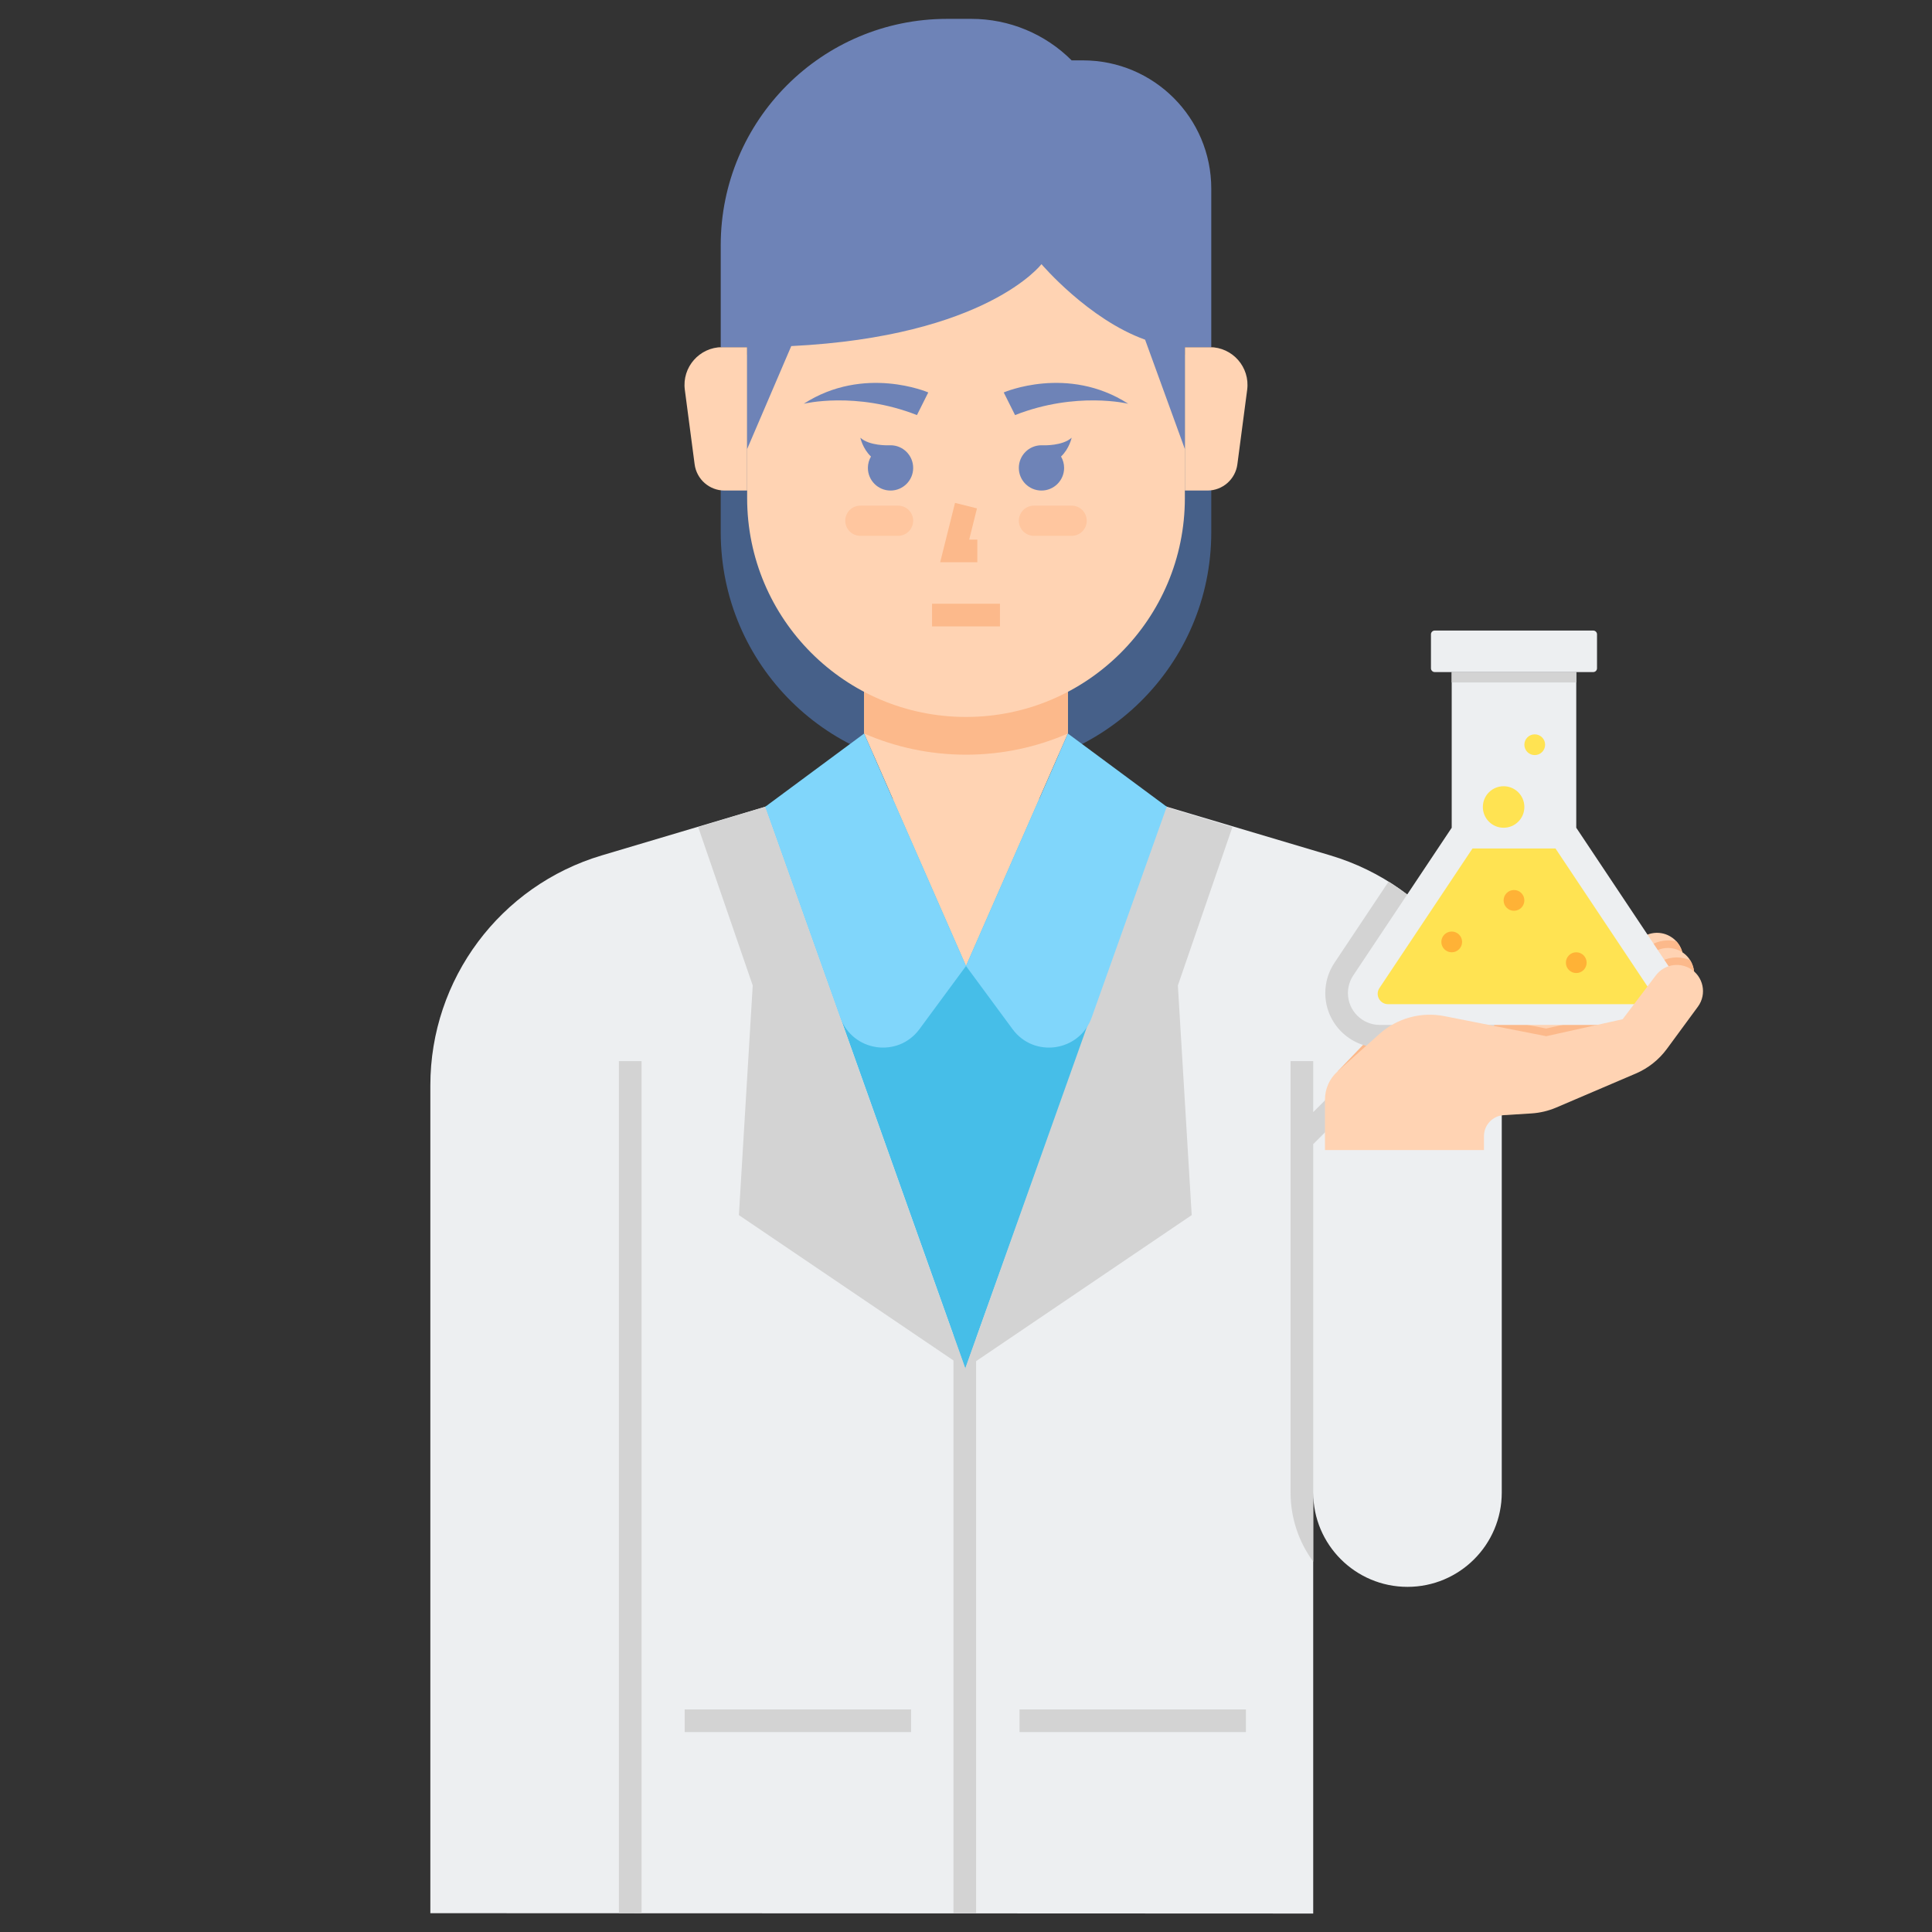 <svg id="Layer_1" enable-background="new 0 0 512 512" height="512" viewBox="0 0 512 512" width="512" xmlns="http://www.w3.org/2000/svg"><rect x="0" y="0" width="512" height="512" fill="#333333" stroke="none"/><path d="m352.524 226.68-49.944-14.864h-93.131l-49.943 14.864c-26.969 8.027-45.459 32.821-45.459 60.959v219.376l233.968.094v-111.56c0 13.798 11.186 24.984 24.984 24.984 13.798 0 24.984-11.186 24.984-24.984v-107.91c0-28.139-18.49-52.932-45.459-60.959z" fill="#edeff1"/><path d="m252.682 281.209h6v225.806h-6z" fill="#d3d3d3"/><path d="m202.804 213.794 53.01 148.866 53.412-148.866-6.646-1.978h-93.131z" fill="#46bee8"/><g fill="#d3d3d3"><path d="m164.015 281.209h6v225.806h-6z"/><path d="m270.182 453.016h60v6h-60z"/><path d="m181.446 453.016h60v6h-60z"/><path d="m348.015 303.212 12.051-12.051-4.243-4.243-7.809 7.809v-13.518h-6v114.339c0 6.84 2.232 13.166 6 18.297v-110.633z"/></g><path d="m354.465 283.937 17.319-18.026c2.873-2.99 6.985-4.456 11.102-3.958l6.794.823 10.847-12.613c1.998-2.323 5.404-2.816 7.979-1.155 3.101 2.001 3.747 6.267 1.377 9.096l-8.662 10.339-4.871 4.871z" fill="#fcb98b"/><path d="m362.775 294.019v-15.615l10.224-2.461 28.224-7.5 23.552-6.848 8.816-11.637c2.107-2.782 5.952-3.568 8.982-1.836 3.604 2.059 4.609 6.798 2.151 10.143l-8.214 11.178c-2.118 2.882-4.969 5.143-8.257 6.548l-21.052 8.997c-2.101.898-4.341 1.429-6.621 1.571l-12.554.779v6.681z" fill="#ffd3b3"/><path d="m444.299 249.516c-.737-.193-1.497-.294-2.262-.294-2.786 0-5.453 1.325-7.134 3.544l-8.373 11.051-19.319 4.293h-4.843l-1.146.333-28.224 7.5-6.141 1.478-3.176 4.344v12.254h24.344v-6.681l12.554-.779c2.281-.141 4.52-.673 6.621-1.571l21.052-8.997c3.288-1.405 6.14-3.667 8.257-6.548l8.214-11.178c2.003-2.725 1.705-6.377-.424-8.749z" fill="#fcb98b"/><path d="m365.681 298.033v-15.615l9-12.309h32.75l20.25-4.5 8.816-11.637c2.107-2.782 5.952-3.568 8.982-1.836 3.604 2.059 4.609 6.798 2.151 10.143l-8.214 11.178c-2.118 2.882-4.969 5.143-8.257 6.548l-21.052 8.997c-2.101.898-4.341 1.429-6.621 1.571l-12.554.779v6.681z" fill="#ffd3b3"/><path d="m447.896 254.457c-1.113-.478-2.312-.736-3.526-.736-2.786 0-5.454 1.325-7.135 3.544l-8.372 11.051-19.124 4.25-12.458-2.457h-22.601l-9 12.309v15.615h25.25v-6.681l12.554-.779c2.281-.141 4.52-.673 6.621-1.571l21.052-8.997c3.288-1.405 6.14-3.666 8.257-6.548l8.214-11.178c1.76-2.392 1.738-5.493.268-7.822z" fill="#fcb98b"/><path d="m367.984 233.648-14.343 21.515c-1.587 2.38-2.426 5.151-2.426 8.013 0 7.965 6.479 14.445 14.444 14.445h31.526c-2.908-18.283-13.663-34.303-29.201-43.973z" fill="#d3d3d3"/><path d="m417.725 178.105v41.257l26.086 39.129c.925 1.387 1.418 3.017 1.418 4.684 0 4.664-3.781 8.445-8.445 8.445h-35.562-35.562c-4.664 0-8.445-3.781-8.445-8.445 0-1.667.493-3.297 1.418-4.684l26.086-39.129v-41.257z" fill="#edeff1"/><path d="m412.224 224.863 24.654 36.98c1.219 1.828-.092 4.276-2.289 4.276h-66.734c-2.197 0-3.507-2.448-2.289-4.276l24.654-36.98z" fill="#ffe352"/><path d="m422.226 178.105h-42.007c-.552 0-1-.448-1-1v-9.002c0-.552.448-1 1-1h42.007c.552 0 1 .448 1 1v9.002c0 .552-.448 1-1 1z" fill="#edeff1"/><path d="m384.72 178.105h33.005v2.75h-33.005z" fill="#d3d3d3"/><circle cx="398.472" cy="213.861" fill="#ffe352" r="5.501"/><circle cx="401.222" cy="238.615" fill="#ffb236" r="2.75"/><circle cx="406.723" cy="197.358" fill="#ffe352" r="2.75"/><circle cx="384.72" cy="249.617" fill="#ffb236" r="2.75"/><circle cx="417.725" cy="255.117" fill="#ffb236" r="2.75"/><path d="m351.132 304.786v-13.396c0-2.846 1.212-5.556 3.333-7.454l11.107-9.934c4.677-4.183 11.046-5.929 17.203-4.715l26.99 5.322 20.25-4.5 8.816-11.637c2.107-2.782 5.952-3.568 8.982-1.836 3.604 2.059 4.609 6.798 2.151 10.143l-8.214 11.178c-2.117 2.882-4.969 5.143-8.257 6.548l-21.052 8.997c-2.101.898-4.341 1.429-6.621 1.571l-7.33.455c-2.936.182-5.223 2.616-5.223 5.557v3.701z" fill="#ffd3b3"/><path d="m202.804 213.794-17.773 5.392 14.45 41.976-3.667 60.854 60 40.644z" fill="#d3d3d3"/><path d="m308.825 213.794 17.773 5.392-14.45 41.976 3.666 60.854-60 40.644z" fill="#d3d3d3"/><path d="m321 94v47.062c0 35.127-28.684 63.469-63.809 63.082-.395-.004-1.986-.004-2.381 0-35.126.386-63.81-27.955-63.81-63.082v-47.062z" fill="#466089"/><path d="m283 194.396v-13.396h-54v13.396l27 61.604z" fill="#ffd3b3"/><path d="m314 92h6.598c6.041 0 10.703 5.315 9.915 11.305l-2.597 19.739c-.524 3.981-3.917 6.956-7.932 6.956h-5.984z" fill="#ffd3b3"/><path d="m198 92h-6.598c-6.041 0-10.703 5.315-9.915 11.305l2.597 19.739c.524 3.981 3.917 6.956 7.932 6.956h5.984z" fill="#ffd3b3"/><path d="m229 194.396c8.282 3.598 17.41 5.604 27 5.604s18.718-2.006 27-5.604v-13.396h-54z" fill="#fcb98b"/><path d="m314 132c0 32.033-25.967 58-58 58s-58-25.967-58-58v-76h116z" fill="#ffd3b3"/><path d="m287 16h-3c-7.043-7.043-16.596-11-26.556-11h-6.444c-33.137 0-60 26.863-60 60v27h7v27l11.693-27.284c51.786-2.559 66.307-21.716 66.307-21.716s12.404 14.615 27.462 20.02l10.538 28.98v-27h7v-42c0-18.778-15.222-34-34-34z" fill="#6e83b7"/><path d="m259 149h-9.843l3.933-15.728 5.82 1.456-2.067 8.272h2.157z" fill="#fcb98b"/><path d="m266 104s16.939-7.347 33 3c0 0-13.75-3.375-30 3z" fill="#6e83b7"/><path d="m246 104s-16.939-7.347-33 3c0 0 13.75-3.375 30 3z" fill="#6e83b7"/><path d="m247 160h18v6h-18z" fill="#fcb98b"/><path d="m284 142h-10c-2.209 0-4-1.791-4-4 0-2.209 1.791-4 4-4h10c2.209 0 4 1.791 4 4 0 2.209-1.791 4-4 4z" fill="#ffc69f"/><path d="m228 142h10c2.209 0 4-1.791 4-4 0-2.209-1.791-4-4-4h-10c-2.209 0-4 1.791-4 4 0 2.209 1.791 4 4 4z" fill="#ffc69f"/><path d="m236 118c-.022 0-.044.003-.067.003-.62.028-5.516.18-7.933-2.003 0 0 .619 2.919 2.817 4.987-.516.887-.817 1.914-.817 3.013 0 3.314 2.686 6 6 6s6-2.686 6-6-2.686-6-6-6z" fill="#6e83b7"/><path d="m276 118c.022 0 .044.003.067.003.62.028 5.516.18 7.933-2.003 0 0-.619 2.919-2.817 4.987.516.886.817 1.913.817 3.013 0 3.314-2.686 6-6 6s-6-2.686-6-6 2.686-6 6-6z" fill="#6e83b7"/><path d="m256 256-12.344 16.742c-5.705 7.738-17.738 5.961-20.963-3.096l-19.889-55.853 26.196-19.397z" fill="#80d6fb"/><path d="m256 256 12.344 16.742c5.705 7.738 17.738 5.961 20.963-3.096l19.889-55.853-26.196-19.397z" fill="#80d6fb"/></svg>